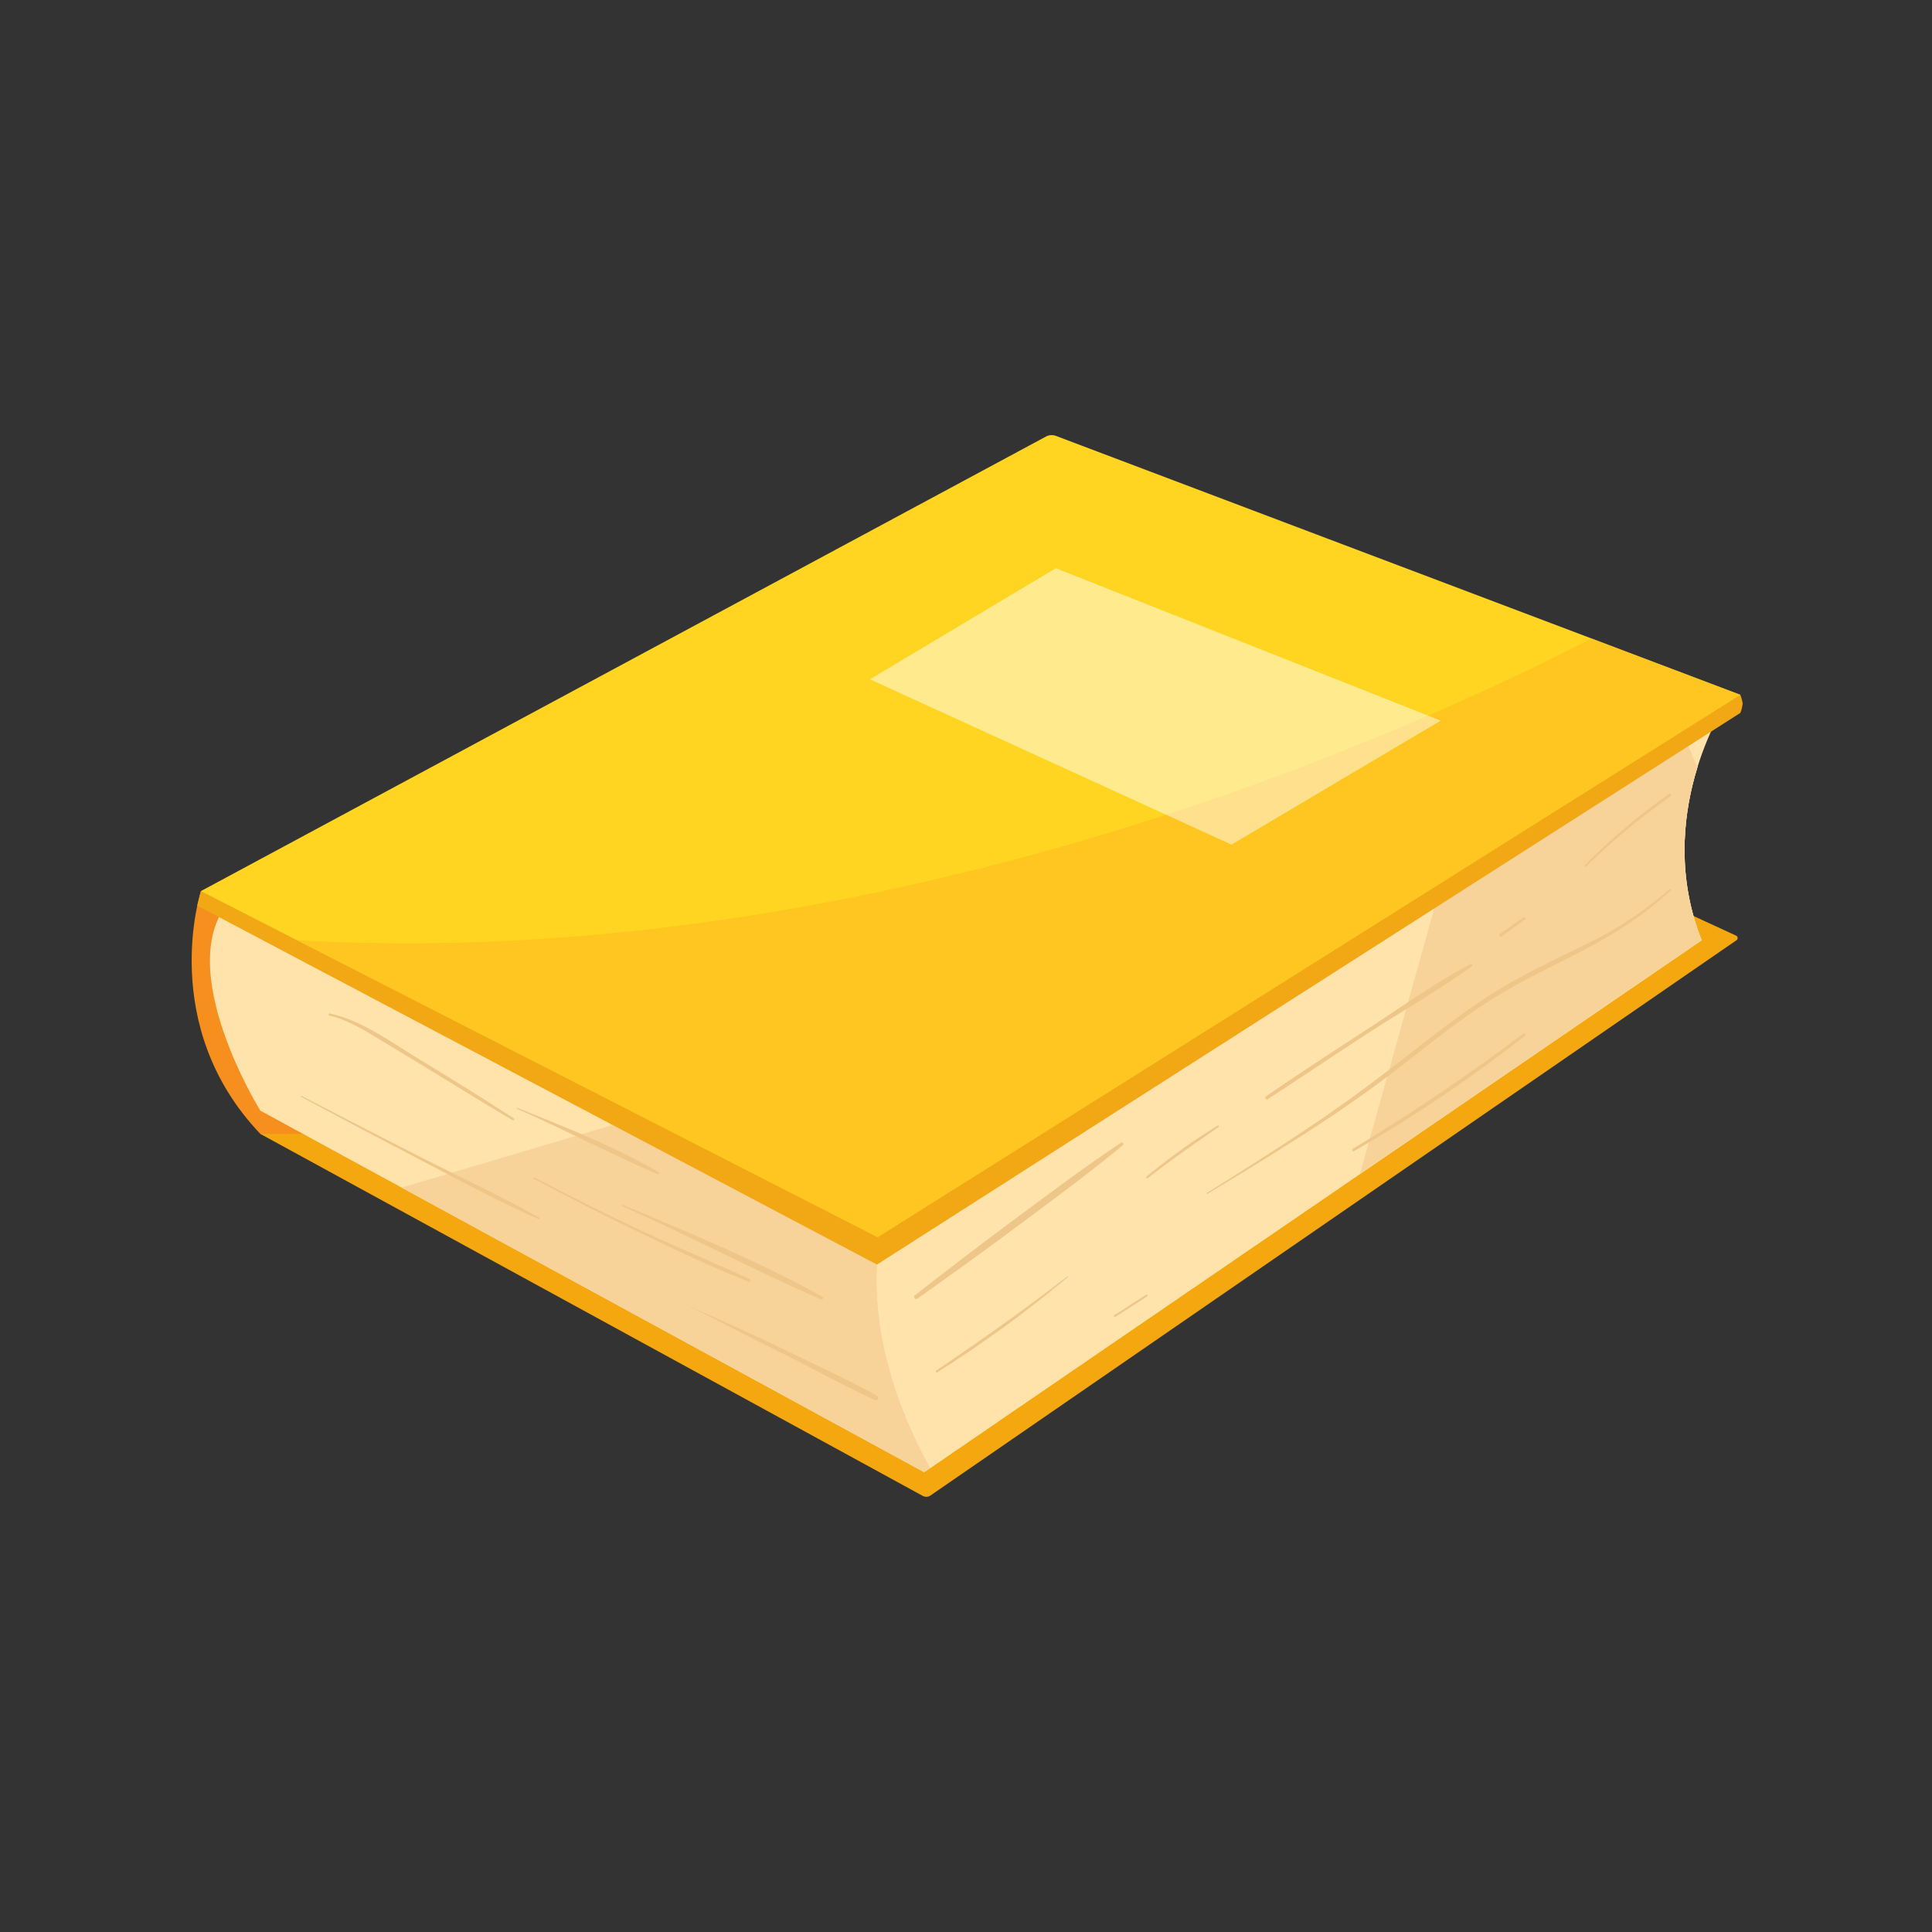 <svg xmlns="http://www.w3.org/2000/svg" xmlns:xlink="http://www.w3.org/1999/xlink" viewBox="0 0 1000 1000">
  <rect x="0" y="0" width="1000" height="1000" fill="#333333" stroke="none"/>
  <defs>
    <clipPath id="a0126bfb-f46c-42ba-a095-df5dea8c817f">
      <path d="M892.77,365s-37.43,57.49-12,121.66L478.33,762,134.75,574.87S84,493.32,124.06,461.23L712.29,343.58Z" fill="#ffe3ab"/>
    </clipPath>
    <clipPath id="be2efc0b-2fb9-4ba5-925c-ebaf5bae47fe">
      <path d="M461,620.32s-25.41,53.48,18.71,136.36,38.77,18.72,38.77,18.72L916.84,484,861.48,358Z" fill="#ffe3ab"/>
    </clipPath>
    <clipPath id="ab93a76f-b840-4df8-bd2e-43cb22fe3869">
      <path d="M546.52,225.61l354.27,134L454.27,640.37,104,461.23,541.32,226A6.27,6.27,0,0,1,546.52,225.61Z" fill="#ffd522"/>
    </clipPath>
  </defs>
  <g id="bf50e2df-dfe3-4a96-a4a2-087beadd3db3" data-name="Layer 3">
    <g id="b7793cc8-fa52-4339-8527-68814d63ed95" data-name="Layer 4">
      <g>
        <g>
          <path d="M538.5,318.18l360.1,166.1a1.38,1.38,0,0,1,.21,2.38L481.61,774.07a3.8,3.8,0,0,1-4,.2L134.75,586.9Z" fill="#f4a70f"/>
          <path d="M116,458.56l-12,2.67S81.28,530.75,134.75,586.9h36.1L137.43,458.56Z" fill="#f78f1e"/>
          <g>
            <path d="M892.77,365s-37.43,57.49-12,121.66L478.33,762,134.75,574.87S84,493.32,124.06,461.23L712.29,343.58Z" fill="#ffe3ab"/>
            <g clip-path="url(#a0126bfb-f46c-42ba-a095-df5dea8c817f)">
              <polygon points="436.89 546.79 170.85 625.67 502.4 804.81 550.53 596.26 436.89 546.79" fill="#f7d39a"/>
              <g>
                <path d="M461,620.32s-25.41,53.48,18.71,136.36,38.77,18.72,38.77,18.72L916.84,484,861.48,358Z" fill="#ffe3ab"/>
                <g clip-path="url(#be2efc0b-2fb9-4ba5-925c-ebaf5bae47fe)">
                  <polygon points="771 368 687 668 937 467 901 344 771 368" fill="#f7d39a"/>
                </g>
              </g>
            </g>
          </g>
          <path d="M900.79,359.63A25.08,25.08,0,0,1,902,364a17.14,17.14,0,0,1-1.21,5L453.9,654.54,102.1,468.76l1.9-7.53Z" fill="#f2a814"/>
          <g>
            <path d="M546.52,225.61l354.27,134L454.27,640.37,104,461.23,541.32,226A6.27,6.27,0,0,1,546.52,225.61Z" fill="#ffd522"/>
            <g clip-path="url(#ab93a76f-b840-4df8-bd2e-43cb22fe3869)">
              <path d="M866,307.49S483.68,537.43,71.92,478.61L483.68,691.18,952.93,371.66Z" fill="#ffba1f" opacity="0.6"/>
            </g>
          </g>
          <polygon points="450.26 351.6 546.52 294.12 745.71 373 637.43 437.17 450.26 351.6" fill="#fff" opacity="0.49"/>
        </g>
        <path d="M474.84,672.18c18.3-12.95,36.43-26,54.41-39.46,17.5-13,35.24-26.11,52-40,.69-.58-.21-1.76-1-1.26-18.61,12.36-36.61,25.92-54.55,39.22-17.62,13.06-35,26.36-52.24,39.83-.95.75.31,2.41,1.31,1.7Z" fill="#efc689"/>
        <path d="M485.15,710.32a624.29,624.29,0,0,0,67.44-49.19c.23-.2-.1-.51-.33-.33-22,17-44.61,33-67.66,48.59-.57.38-.05,1.3.55.93Z" fill="#efc689"/>
        <path d="M625.06,617.91c33.75-20.43,67.51-40.81,98.76-65,15.63-12.1,31-24.69,47.73-35.27,14.9-9.41,30.88-16.87,46.5-25,16.79-8.69,33-18.81,46.76-31.85.42-.39-.2-1-.62-.62A191.68,191.68,0,0,1,820.37,489C805,496.53,789.56,503.71,775,512.67c-15.73,9.67-30.3,21-44.83,32.39-15.93,12.46-32.06,24.57-48.82,35.9-18.58,12.56-37.55,24.56-56.58,36.42-.34.21,0,.73.3.53Z" fill="#efc689"/>
        <path d="M777.12,484.75c4.07-2.94,8.18-5.85,12.19-8.88.64-.47.05-1.55-.64-1.09-4.16,2.81-8.23,5.74-12.33,8.64-.81.57,0,1.92.78,1.33Z" fill="#efc689"/>
        <path d="M820.89,448.53a365,365,0,0,1,43.87-36.43c.72-.52,0-1.74-.71-1.22a318.52,318.52,0,0,0-43.83,37,.47.47,0,0,0,.67.66Z" fill="#efc689"/>
        <path d="M594.09,609.81c11.83-9.26,24.21-17.82,36.56-26.37.49-.34.05-1.13-.47-.81a316.92,316.92,0,0,0-36.82,26.45c-.52.43.22,1.13.73.73Z" fill="#efc689"/>
        <path d="M669.86,554.38a.22.22,0,0,0,0-.43.22.22,0,0,0,0,.43Z" fill="#efc689"/>
        <path d="M656.28,568.93c17.57-11.53,35-23.25,52.65-34.69s36.13-21.82,53-34.21a.64.64,0,0,0-.64-1.1c-18.47,9.75-35.84,22.23-53.34,33.61s-35.25,22.92-52.56,34.85c-.94.64-.07,2.17.9,1.54Z" fill="#efc689"/>
        <path d="M700.82,595.84a737.27,737.27,0,0,0,88.53-59.75c.62-.49-.21-1.58-.85-1.11a1061.8,1061.8,0,0,1-88.37,59.69.68.68,0,0,0,.69,1.17Z" fill="#efc689"/>
        <path d="M577.25,681.61c5.55-3.51,11.1-7,16.58-10.62.55-.36,0-1.24-.52-.89-5.56,3.48-11,7.07-16.55,10.66-.53.34,0,1.19.49.85Z" fill="#efc689"/>
        <path d="M640.08,638.42a.17.17,0,0,0,0-.33.17.17,0,0,0,0,.33Z" fill="#efc689"/>
        <path d="M170.44,525.62c8.38,2.07,15.78,6.19,23.11,10.63,8,4.87,16.07,9.7,24.09,14.59,15.89,9.68,31.68,19.52,47.7,29,.62.37,1.17-.58.56-1-16.15-10.51-32.53-20.64-49-30.65-14.43-8.77-29.42-19.93-46.17-23.64-.68-.15-1,.87-.29,1Z" fill="#efc689"/>
        <path d="M155.88,567.75q30.45,16.35,61.1,32.32c20.37,10.59,40.78,21.79,61.85,30.94.46.2.86-.43.4-.69-20-11.3-41.06-21-61.56-31.43s-41.07-21-61.51-31.63c-.32-.16-.6.32-.28.49Z" fill="#efc689"/>
        <path d="M322.05,624.25c34.6,15.42,68.15,33.15,102.83,48.34.92.4,1.72-.86.8-1.37-33-18.54-68.52-32.93-103.36-47.62-.36-.15-.63.48-.27.65Z" fill="#efc689"/>
        <path d="M353.79,674.71c16.59,8.08,32.84,16.85,49.42,24.95s32.74,17.27,49.5,25c1.45.66,2.72-1.37,1.28-2.19-16-9-33.14-16.56-49.65-24.69s-33.68-15.39-50.53-23.06c0,0-.05,0,0,0Z" fill="#efc689"/>
        <path d="M276.51,610.26q27.54,14.73,55.7,28.27c18.24,8.76,36.53,17.64,55.42,24.87.74.29,1.27-.94.55-1.28C369.58,653.47,350.6,645.68,332,637s-36.93-17.88-55.1-27.42c-.48-.25-.9.47-.42.73Z" fill="#efc689"/>
        <path d="M267.56,573.9c24.55,10.66,48.19,23.43,72.83,33.83.64.28,1.21-.59.56-1-23-13.5-48.52-23.32-73.19-33.33-.27-.11-.47.35-.2.47Z" fill="#efc689"/>
      </g>
    </g>
  </g>
</svg>
